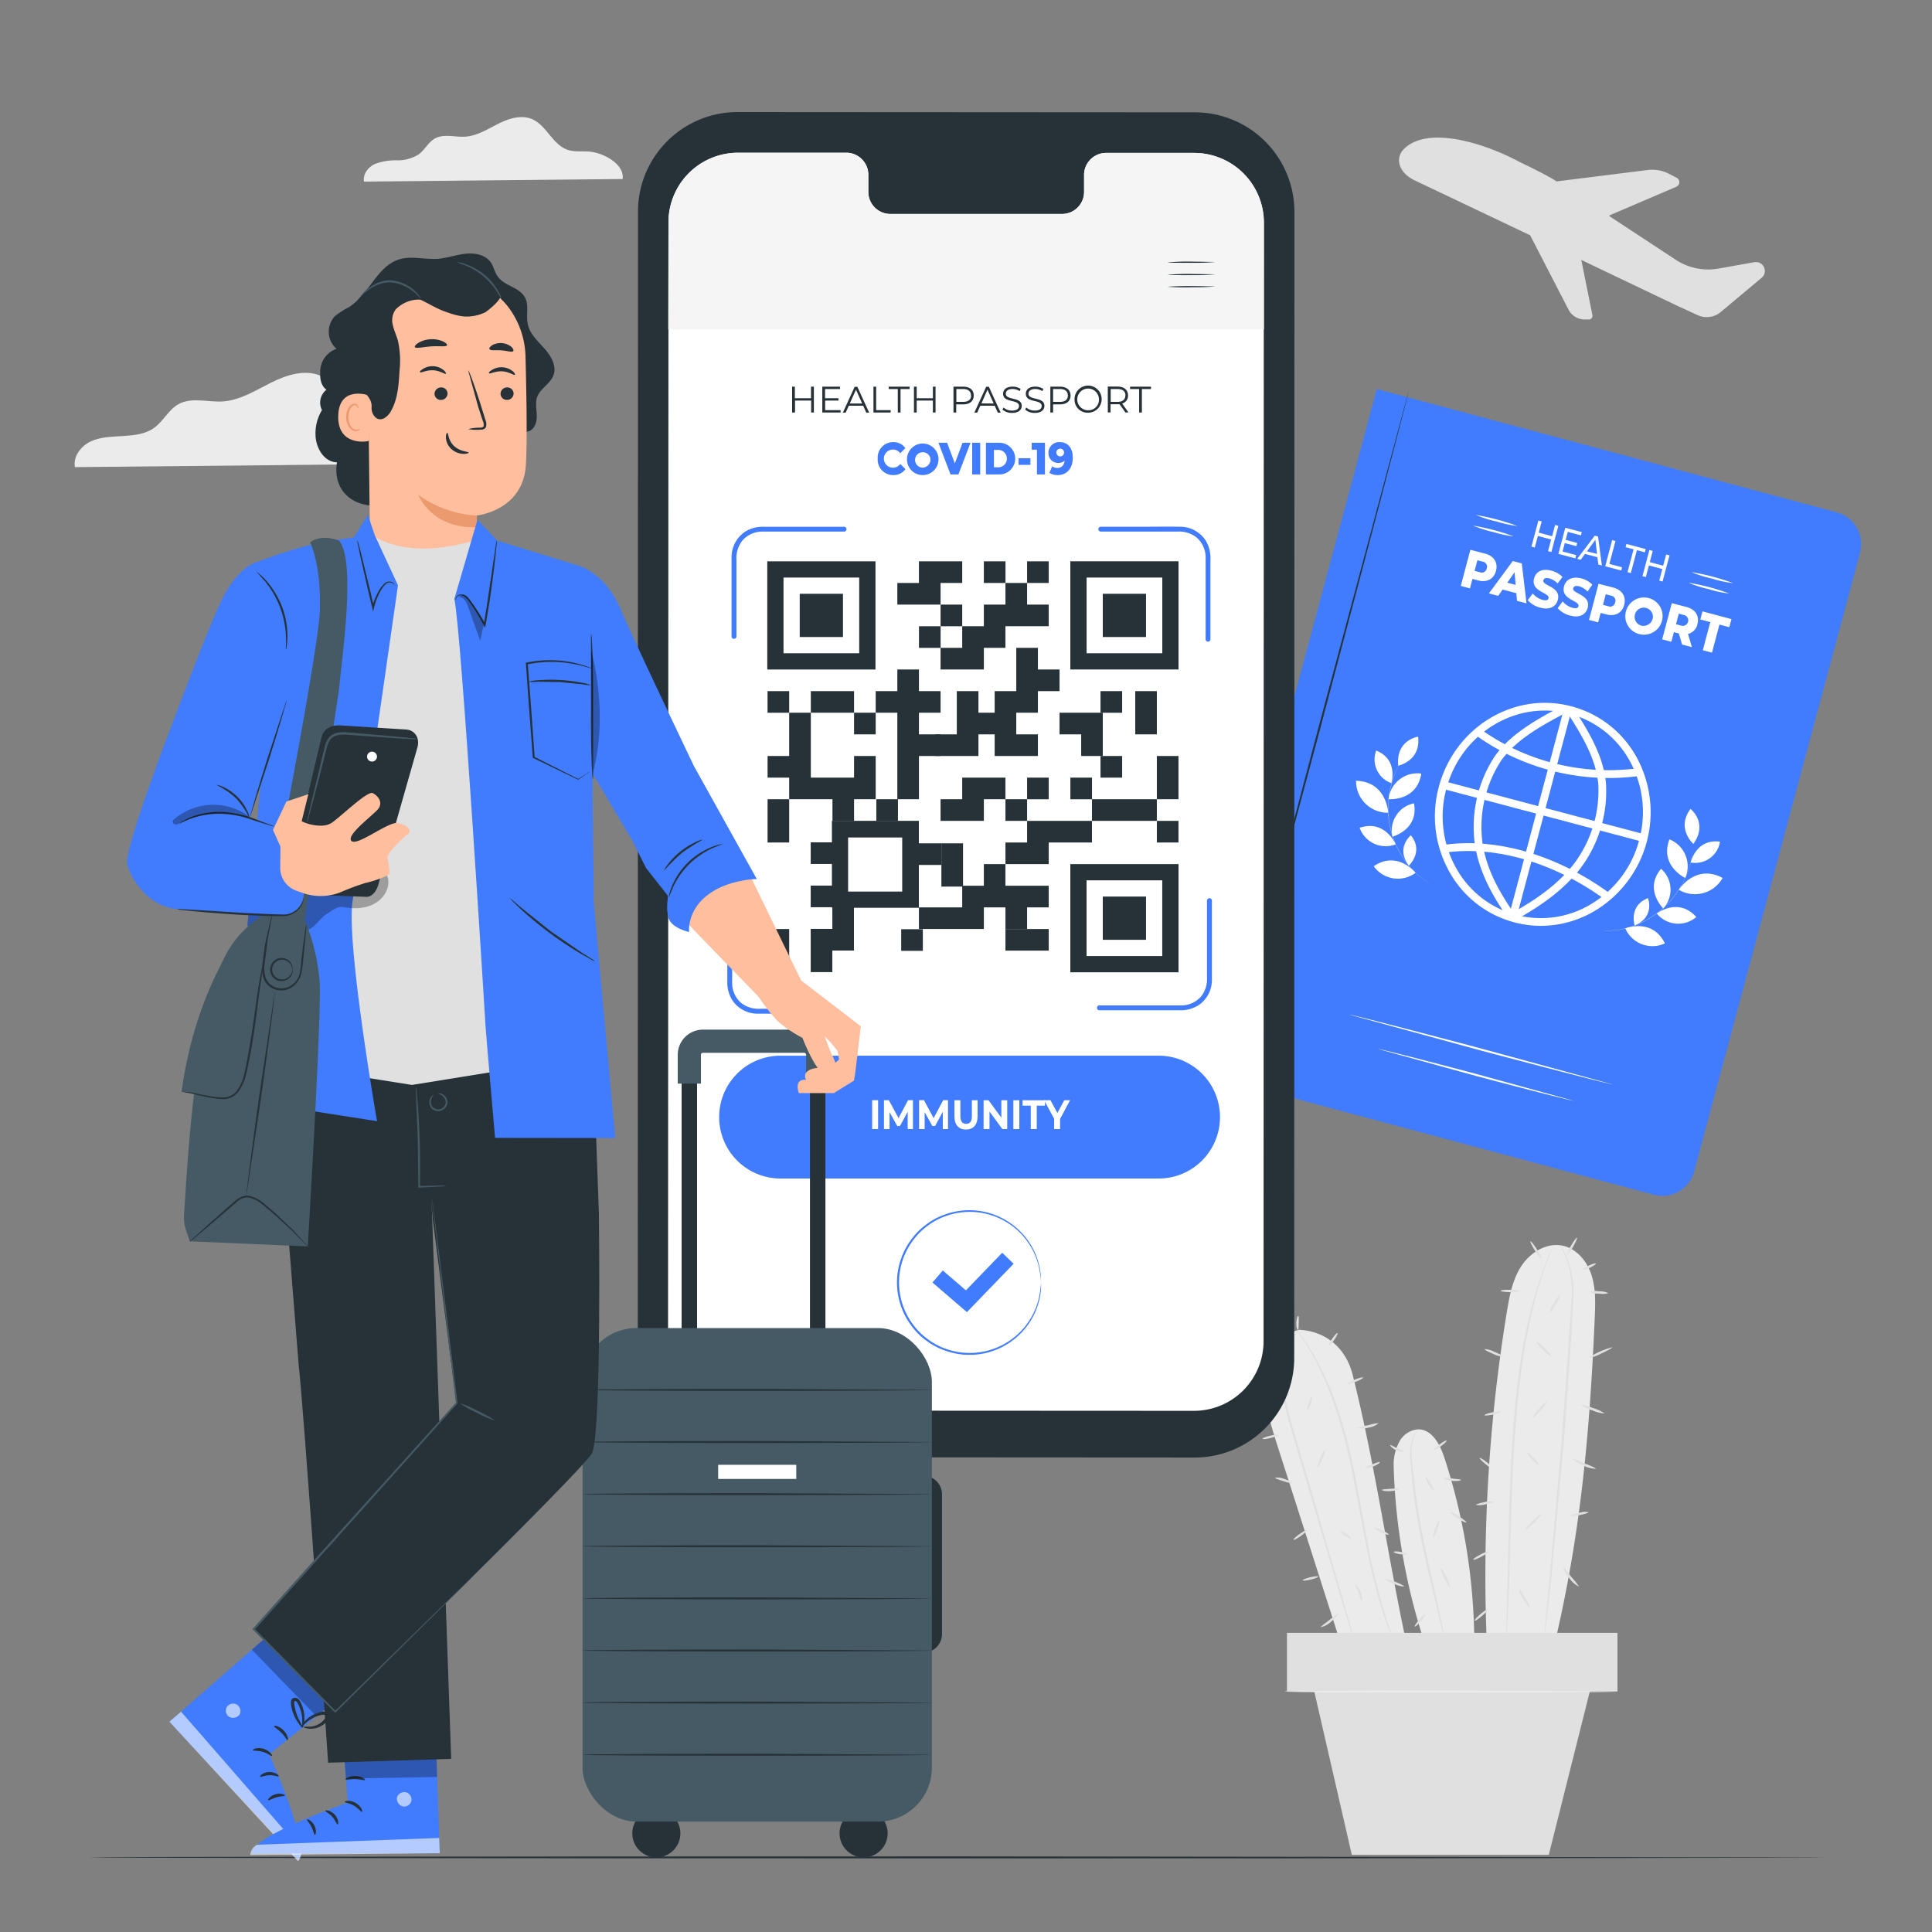 <svg xmlns="http://www.w3.org/2000/svg" viewBox="0 0 500 500" xmlns:v="https://vecta.io/nano"><rect x="0" y="0" width="500" height="500" fill="#808080" stroke="none"/><style><![CDATA[.B{fill:#263238}.C{fill:#fff}.D{fill:#417cfe}.E{fill:#e0e0e0}.F{fill:#455a64}.G{opacity:.3}.H{fill:#ebebeb}.I{fill:#ffbe9d}]]></style><path d="M117.28,119.93c.75-5.44-6.93-9.92-12.7-10.39-2.75-.22-5.61.2-8.22-.71-5.65-2-7.9-9.26-13.41-11.59-4.12-1.73-8.87-.19-12.86,1.82s-8,4.54-12.41,4.83c-3.88.25-8.1-1.19-11.49.71-2.53,1.41-3.86,4.32-6.19,6.05s-5.26,2-8.09,2.19-5.76.18-8.34,1.36-4.71,3.91-4.18,6.69Z" class="H"/><path d="M362.94 39c5.65-6.58 20.33-2.44 30.38 2.94 0 0 6.92 3.27 9.5 5h.08L426.42 44a9.55 9.55 0 0 1 5.56 1l1.93 1a1.29 1.29 0 0 1-.08 2.33l-17.31 7.41v.21l17.09 11.23.26.17a15.29 15.29 0 0 0 10.88 2.16l9.15-1.64a2.53 2.53 0 0 1 1.39.12 2.3 2.3 0 0 1 .61 3.91l-10.6 8.87a5.61 5.61 0 0 1-5.94.79l-5-2.29-25.12-12 2.88 14.31a.93.93 0 0 1-1 1.1h-1.18a4.71 4.71 0 0 1-3.91-2.36L396 60.89l-29.67-14.11C362.38 45 361 41.57 362.94 39z" class="E"/><path d="M161.14,46.33c.52-3.72-4.73-6.78-8.68-7.1-1.88-.15-3.84.14-5.62-.48-3.86-1.35-5.41-6.34-9.17-7.93-2.82-1.19-6.07-.13-8.8,1.25s-5.43,3.1-8.48,3.3c-2.65.17-5.54-.82-7.86.48-1.73,1-2.64,3-4.23,4.14a10.15,10.15,0,0,1-5.53,1.5,15.42,15.42,0,0,0-5.71.93c-1.76.81-3.22,2.67-2.85,4.58Z" class="H"/><path d="M386.4 380.1c-.1.13-1-.39-1.93-1.16s-1.66-1.51-1.56-1.63 1 .39 1.94 1.16 1.66 1.53 1.55 1.63z" class="E"/><path d="M412.73 340.76c.16-3.68.26-7.45-.9-10.94s-3.85-6.7-7.46-7.45c-4.11-.85-8.32 1.75-10.63 5.26s-3.09 7.77-3.77 11.92a421 421 0 0 0-5.16 86.45l16.82 2.36c7.37-30.15 9.75-56.54 11.1-87.6z" class="H"/><path d="M402 322.24a1 1 0 0 1-.08.27l-.28.77-1.12 2.9-.8 2.1-.81 2.55-.94 2.93c-.33 1.03-.57 2.17-.87 3.34a144.44 144.44 0 0 0-3.25 16.65c-.91 6.33-1.51 13.33-2 20.7-.86 14.74-1 28.12-1.38 37.8l-.53 11.46-.21 3.11c0 .32-.05.59-.07.81a1.14 1.14 0 0 1 0 .27.84.84 0 0 1 0-.28v-.81c0-.76.06-1.8.1-3.11l.34-11.46c.27-9.68.34-23.06 1.2-37.83.47-7.37 1.08-14.4 2-20.74a138 138 0 0 1 3.43-16.67l.91-3.34 1-2.92.87-2.54c.26-.78.59-1.46.84-2.09l1.23-2.87.34-.74a.82.82 0 0 1 .08-.26zm1.6.01a12 12 0 0 1 2 3.48 25.92 25.92 0 0 1 1.54 10.89c-.45 9.3-1.28 22.11-2.39 36.25l-3.34 36.19-1.24 10.94-.38 3-.12.77a1 1 0 0 1-.06.26.92.92 0 0 1 0-.27c0-.21 0-.47.06-.78l.27-3 1.05-11 3.16-36.18 2.56-36.22a26.31 26.31 0 0 0-1.33-10.79 24.51 24.51 0 0 0-1.78-3.54zm11.66 43.55a9.14 9.14 0 0 1-3.19-.82 9.27 9.27 0 0 1-3-1.39 9.14 9.14 0 0 1 3.19.82 9.27 9.27 0 0 1 3 1.39zm2.03-17.15c.07.16-1.29.91-3 1.69a10.41 10.41 0 0 1-3.28 1.14 19.94 19.94 0 0 1 6.31-2.83zm-1.05-13.99a5.6 5.6 0 0 1-2.51.13 5.43 5.43 0 0 1-2.47-.48 5.52 5.52 0 0 1 2.51-.12 5.35 5.35 0 0 1 2.47.47zm-17.37-8.97c-.14.09-.87-.83-1.64-2.05s-1.28-2.28-1.14-2.37.88.83 1.65 2.05 1.26 2.28 1.13 2.37zm-5.73 8.46a4.94 4.94 0 0 1-2.39.25c-1.32 0-2.38-.18-2.38-.35s1.07-.28 2.39-.25a5.13 5.13 0 0 1 2.38.35zM389 351.09a6 6 0 0 1-2.52-.69c-1.32-.54-2.35-1.1-2.29-1.25a5.69 5.69 0 0 1 2.52.69c1.34.53 2.37 1.09 2.29 1.25zm-.42 14.24c0 .16-.93.5-2.14.75s-2.23.33-2.27.17.93-.5 2.14-.75 2.23-.34 2.27-.17zm-1.94 23.29c0 .17-1 .48-2.27.71a5 5 0 0 1-2.38.13c0-.17 1-.49 2.27-.72a5 5 0 0 1 2.38-.12zm-1.29 12.86c.08.15-.77.75-1.89 1.34s-2.1 1-2.18.81.77-.74 1.89-1.34 2.1-.96 2.18-.81zm10.5 14.6c-.14.08-.88-.94-1.65-2.28a6.89 6.89 0 0 1-1.13-2.58c.14-.09.88.94 1.65 2.28s1.28 2.5 1.13 2.58zm3.03-24.26c.12.12-.71 1.12-1.84 2.23s-2.14 1.91-2.26 1.79.71-1.11 1.84-2.22 2.14-1.92 2.26-1.8zm-.67-12.72c-.12.11-.89-.52-1.71-1.4s-1.38-1.7-1.26-1.81.88.51 1.7 1.4 1.39 1.71 1.27 1.81zm2.08-16.26c.13.11-.56 1.07-1.53 2.16s-1.86 1.87-2 1.76.56-1.08 1.53-2.16 1.88-1.88 2-1.76zm1.18-11.84c-.12.12-1.08-.63-2.14-1.68s-1.84-2-1.72-2.11 1.07.64 2.14 1.68 1.83 2.03 1.72 2.11zm2.3-15.92a5.94 5.94 0 0 1-1.07 2.39c-.74 1.23-1.45 2.17-1.6 2.08a6 6 0 0 1 1.08-2.39c.73-1.23 1.45-2.16 1.59-2.08zm4.33-14.78c.15.08-.28 1.15-1 2.39s-1.33 2.18-1.48 2.11a5.85 5.85 0 0 1 .95-2.4c.72-1.24 1.43-2.18 1.53-2.1zm4.9 6.7c.07.15-.6.63-1.5 1.06s-1.69.66-1.77.51.61-.62 1.51-1.06 1.76-.65 1.76-.51zm.14 53.1a6.74 6.74 0 0 1-3.29-.79 6.87 6.87 0 0 1-2.86-1.83 16.88 16.88 0 0 1 3.09 1.27 17.21 17.21 0 0 1 3.06 1.35zm-2.01 11.25c0 .16-1 .49-2.26.74s-2.35.32-2.38.15 1-.49 2.26-.74a4.9 4.9 0 0 1 2.38-.15zm-2.47 19.28a6.61 6.61 0 0 1-2.56-2.25 6.54 6.54 0 0 1-1.61-3 20.33 20.33 0 0 1 2.08 2.64 19.85 19.85 0 0 1 2.09 2.61zm-27.05 8.82c-.11-.13.58-.89 1.53-1.71s1.81-1.37 1.92-1.24-.58.89-1.53 1.7-1.81 1.37-1.92 1.25z" class="E"/><path d="M373.84 377.37c-1.1-3.42-3.15-7.41-6.74-7.46a6 6 0 0 0-5.05 3.38 12.51 12.51 0 0 0-1.37 6.19 161.25 161.25 0 0 0 7.72 44.82h13.14a156.2 156.2 0 0 0-7.7-46.93zm-23.76-21.53c-1.84-7.35-7.32-11.31-13.68-11.68-5.81 1-8.06 6.73-8.75 12.59s1.13 11.68 2.92 17.3q8.65 27 17.3 54.09l16.34-1.79c-5.21-24.15-8.14-46.54-14.13-70.51z" class="H"/><g class="E"><path d="M367.1 369.91a12.85 12.85 0 0 0-1.12 1.86 12.23 12.23 0 0 0-.61 5.81l1 8.79c.46 3.29 1 6.92 1.76 10.69 1.48 7.55 3.16 14.32 4.22 19.26l1.2 5.86.27 1.6a2 2 0 0 1 .06.57 2 2 0 0 1-.17-.54l-.39-1.58-1.39-5.81c-1.16-4.91-2.9-11.67-4.39-19.24-.74-3.78-1.32-7.42-1.72-10.74-.21-1.66-.35-3.24-.49-4.72l-.35-4.12a12 12 0 0 1 .83-5.93 5.15 5.15 0 0 1 1.29-1.76zm-30.46-26.22a21.37 21.37 0 0 0-2 2.66 18.69 18.69 0 0 0-2.49 8.55c-.25 3.8.6 8.32 2 13.16l4.66 15.8 8.37 28.76 2.46 8.73.65 2.38a4.32 4.32 0 0 1 .18.85 5.63 5.63 0 0 1-.3-.81l-.75-2.35-2.65-8.68-8.49-28.74-4.62-15.82c-1.4-4.87-2.22-9.46-1.91-13.34a18.34 18.34 0 0 1 2.71-8.65 10.27 10.27 0 0 1 2.18-2.5z"/><path d="M360.65 424.61a5 5 0 0 1-.37-.79l-.93-2.3c-.78-2-1.78-5-2.81-8.68s-2.06-8.18-3.05-13.18l-3.08-16.26c-1.08-5.77-2.4-11.19-3.87-16a89 89 0 0 0-4.76-12.59 66.67 66.67 0 0 0-4.41-7.94c-.56-.92-1.07-1.58-1.38-2.06a4 4 0 0 1-.45-.74 6.52 6.52 0 0 1 .55.67c.34.45.88 1.1 1.48 2a60.78 60.78 0 0 1 4.59 7.89 84.64 84.64 0 0 1 4.91 12.62 159.72 159.72 0 0 1 3.93 16.1l3 16.27c.9 5.01 2 9.38 3 13.11s1.91 6.69 2.62 8.71c.33 1 .64 1.8.82 2.34a4.32 4.32 0 0 1 .21.83zm-29.78-53.26c0 .16-.85.51-2 .79s-2.09.37-2.13.21.85-.52 2-.79 2.09-.37 2.13-.21zm-1.74-11.16a20.15 20.15 0 0 1-5.52.22 9.51 9.51 0 0 1 5.52-.22zM331 350c-.11.12-1-.45-2-1.29s-1.7-1.62-1.59-1.75 1 .45 2 1.29 1.67 1.63 1.59 1.75zm5-9.43c.17 0 .12.84.1 1.8s0 1.75-.2 1.78-.44-.77-.4-1.8.3-1.81.5-1.78zm10.15 4.43c.14.09-.26.9-.89 1.8s-1.25 1.55-1.39 1.45.27-.9.9-1.8 1.23-1.53 1.38-1.45zm6.61 11.5c.07.16-.78.65-1.89 1.1s-2.05.69-2.11.54.78-.65 1.89-1.1 2.05-.69 2.11-.54zm4.01 11.82a4.83 4.83 0 0 1-2.59 1.13 5 5 0 0 1-2.82.1 11 11 0 0 1 2.69-.68 10.79 10.79 0 0 1 2.72-.55zM338.36 365c-.16-.05-.05-.87.25-1.83s.68-1.69.83-1.64.05.86-.25 1.82-.67 1.65-.83 1.65zm2.57 14.8c-.16-.06.18-1.16.74-2.45s1.13-2.29 1.29-2.22a5.77 5.77 0 0 1-.74 2.46c-.56 1.29-1.14 2.28-1.29 2.21zm-6.35 4.06c-.06.16-1.1-.12-2.35-.51s-2.27-.75-2.23-.92a4.44 4.44 0 0 1 2.41.34c1.28.4 2.23.94 2.17 1.09zm3.66 12.14c.1.14-.6.8-1.56 1.49s-1.82 1.13-1.92 1 .61-.8 1.57-1.48 1.81-1.18 1.91-1.01zm2.93 12c0 .16-.82.51-1.93.78s-2 .36-2.08.2.83-.51 1.94-.78 2.03-.34 2.07-.2zm15.93-29.6c.08.14-.66.73-1.74 1.13s-2 .46-2.05.3.82-.47 1.84-.86 1.85-.72 1.95-.57zm2.27 18.76c-.07.15-.95-.11-2-.59s-1.78-1-1.71-1.14.95.11 2 .59 1.78.98 1.71 1.14zm4.02 13.43a6.3 6.3 0 0 1-2.6-.7 6.38 6.38 0 0 1-2.39-1.25 6.08 6.08 0 0 1 2.61.69c1.37.54 2.44 1.1 2.38 1.26zm-21.57 10.52c-.09-.15 1-.87 2.22-1.85s2.2-1.84 2.33-1.73-.66 1.19-1.95 2.2a5.41 5.41 0 0 1-2.6 1.38zm10.61-6.83c-.17 0-.4-.88-.81-1.93s-.83-1.87-.69-2 .82.62 1.25 1.75.41 2.17.25 2.18zm-2.81-16.15c-.1.14-.78-.19-1.53-.73s-1.28-1.08-1.18-1.22.78.2 1.53.73 1.28 1.09 1.18 1.22zm24.75-25.31c.1.14-.57.8-1.49 1.48s-1.75 1.12-1.85 1 .57-.79 1.49-1.47 1.75-1.14 1.85-1.01zM378.1 383c0 .16-1 .38-2.33.24s-2.27-.58-2.22-.73a6.73 6.73 0 0 1 2.29.13c1.23.16 2.24.21 2.26.36zm-16.04 2.31c0 .16-.93.5-2.18.59s-2.26-.13-2.24-.3 1-.22 2.2-.3 2.16-.16 2.22.01zm1.38-9.64c0 .16-1 .18-2.06-.31s-1.69-1.25-1.58-1.36.85.37 1.83.81 1.83.69 1.81.86zM379.47 394c-.09.14-1.09-.33-2.23-1.06s-2-1.42-1.92-1.56 1.09.33 2.24 1.06 2 1.39 1.91 1.56z"/><path d="M333.06 422.58h85.54v15.16h-85.54z"/><path d="M339.44 434.74l10.41 45.3h50.97l11.38-45.3h-72.76z"/></g><path d="M418.55 437.76c0 .17-19.3.3-43.09.3s-43.1-.13-43.1-.3 19.29-.3 43.1-.3l43.09.3z" class="H"/><path d="M371 385.64c-.14.09-.73-.59-1.31-1.52s-.94-1.75-.79-1.84.72.59 1.3 1.52.92 1.75.8 1.84zm0 12.2c-.16-.06 0-1.09.45-2.31s.86-2.16 1-2.11 0 1.09-.44 2.3-.84 2.17-1.01 2.12zm4.18 12.8c-.15.07-.79-.95-1.42-2.28a6.29 6.29 0 0 1-.89-2.55c.15-.07.79.95 1.43 2.29a6.12 6.12 0 0 1 .88 2.54zm-9.03 10.3c-.13-.1.38-.9 1.14-1.77s1.47-1.48 1.59-1.38-.38.91-1.14 1.78-1.47 1.48-1.59 1.37zm-1.9-18.7c0 .16-.85.15-1.84 0s-1.76-.45-1.73-.61.85-.16 1.84 0 1.76.45 1.73.61z" class="E"/><path d="M473.14 480.69c0 .14-100.8.26-225.13.26s-225.15-.12-225.15-.26 100.78-.26 225.15-.26l225.13.26z" class="B"/><path d="M356.304 100.681l119.068 31.915c2.179.584 4.037 2.01 5.165 3.964s1.433 4.276.849 6.455l-42.934 160.176c-.584 2.179-2.01 4.037-3.964 5.165s-4.276 1.433-6.455.849l-119.068-31.915h0l47.338-176.608h0z" class="D"/><g class="C"><path d="M398.81 239.61a26.85 26.85 0 0 1-6.92-.91A27.12 27.12 0 0 1 375 225.45a29.29 29.29 0 0 1-2.63-21.83c4.09-15.42 19.48-24.76 34.3-20.83a27.12 27.12 0 0 1 16.9 13.21 29.75 29.75 0 0 1-10.48 39.51 27.38 27.38 0 0 1-14.28 4.1zm1-55.72c-11.56 0-22.28 8.1-25.5 20.24a27.36 27.36 0 0 0 2.45 20.36 25.06 25.06 0 0 0 35.26 9.34 27.32 27.32 0 0 0 12.21-16.47h0a27.36 27.36 0 0 0-2.41-20.36 25.18 25.18 0 0 0-15.62-12.28 24.85 24.85 0 0 0-6.36-.83z"/><path d="M372.894 204.022l.512-1.933 52.199 13.831-.512 1.933z"/><path d="M390.462 237.271l14.298-53.927 1.933.513-14.298 53.927z"/><path d="M391.86 238.27l-1-1.75c7.46-4.06 12.65-8.12 16.33-12.77a31.56 31.56 0 0 0 6.45-20.75c-.6-6.95-4.62-13.25-8.16-18.81l1.68-1.08c3.67 5.76 7.84 12.28 8.47 19.72A33.16 33.16 0 0 1 408.8 225c-5.07 6.39-12.1 10.64-16.94 13.27z"/><path d="M390.61,238.1c-3.93-5.62-7.74-11.9-8.91-19.59a33.19,33.19,0,0,1,5.06-22.66c4.22-6.13,11.78-10.11,17.85-13.31l.93,1.77c-5.87,3.1-13.19,6.95-17.14,12.68a31.49,31.49,0,0,0-4.72,21.22c1.11,7.29,4.78,13.32,8.57,18.75Z"/><path d="M416.39 201.35A59.3 59.3 0 0 1 381.54 190l1.18-1.61a57.22 57.22 0 0 0 41.56 10.38l.28 2a57.35 57.35 0 0 1-8.17.58zm-.86 31.57c-13.23-9.68-28.43-14.14-41.72-12.25l-.29-2c13.8-2 29.55 2.62 43.2 12.61z"/></g><path d="M318.16 276.25c-.13 0 10.16-39.33 23-87.75l23.49-87.63c.14.04-10.15 39.32-23 87.76l-23.49 87.62z" class="B"/><g class="C"><path d="M417.29 280.63c0 .14-15.3-3.79-34.09-8.77l-33.95-9.27c.05-.14 15.29 3.79 34.09 8.77l33.95 9.27zm-10.11 4.23c0 .14-11.37-2.74-25.31-6.44l-25.18-6.94c.04-.14 11.37 2.74 25.31 6.44l25.18 6.94zm-3.89-148.76l-1.79 6.76-.87-.23.8-3-3.43-.93-.8 3-.87-.23 1.8-6.76.86.23-.77 2.9 3.47.93.77-2.91zm4.63 7.56l-.22.84-4.39-1.16 1.79-6.76 4.27 1.13-.22.84-3.41-.9-.55 2.07 3 .81-.22.82-3-.8-.58 2.18zm5.48.55l-3.21-.86-1.11 1.52-.9-.24 4.54-6 .85.22 1 7.49-.91-.24zm-.09-.86l-.43-3.66-2.18 3zm3.91-3.56l.86.23-1.57 5.92 3.28.87-.22.84-4.14-1.1zm5.55 2.37l-2.07-.55.22-.84 5 1.33-.22.84-2.07-.55-1.57 5.92-.86-.23zm9.3 1.56l-1.8 6.77-.86-.23.8-3-3.47-.92-.8 3-.87-.23 1.79-6.76.87.22-.77 2.91 3.47.92.77-2.9zm-44.91 4.02c-.56 2.13-2.35 3.08-4.63 2.47l-1.46-.39-.65 2.45-2.37-.63 2.48-9.36 3.83 1c2.28.62 3.37 2.32 2.8 4.46zm-2.39-.63a1.33 1.33 0 0 0-1.11-1.77l-1.31-.35-.73 2.75 1.32.34a1.32 1.32 0 0 0 1.83-.97zm7.65 6.4l-3.54-.94-1.14 1.64-2.41-.64 6.18-8.38 2.33.62 1.22 10.34-2.46-.65zm-.17-2.14l-.28-3.28-1.88 2.71zm3.13 3.96l1.29-1.74a5.05 5.05 0 0 0 2.52 1.65c1 .26 1.45.06 1.57-.4.39-1.48-4.66-1.66-3.74-5.14.45-1.67 2-2.71 4.52-2a5.79 5.79 0 0 1 2.82 1.62l-1.25 1.68a4.85 4.85 0 0 0-2.11-1.3c-1-.26-1.45 0-1.58.49-.38 1.43 4.66 1.62 3.74 5.07-.43 1.63-2 2.7-4.51 2a6.27 6.27 0 0 1-3.27-1.93zm7.74 2.06l1.3-1.75a5 5 0 0 0 2.52 1.65c1 .26 1.44.06 1.56-.4.39-1.48-4.65-1.66-3.73-5.14.44-1.67 2-2.71 4.51-2.05a6 6 0 0 1 2.82 1.62l-1.25 1.77a4.79 4.79 0 0 0-2.13-1.34c-1-.26-1.45 0-1.57.49-.38 1.43 4.65 1.62 3.74 5.07-.44 1.63-2 2.7-4.51 2a6.29 6.29 0 0 1-3.26-1.92zm17.22-.85c-.57 2.12-2.35 3.07-4.64 2.46l-1.45-.38-.65 2.45-2.37-.63 2.48-9.37 3.83 1c2.28.62 3.37 2.33 2.8 4.47zm-2.34-.64a1.32 1.32 0 0 0-1.11-1.76l-1.32-.35-.72 2.74 1.31.35a1.33 1.33 0 0 0 1.84-.98zm2.86 2.1a4.82 4.82 0 1 1 3.36 6.1 4.78 4.78 0 0 1-3.36-6.1zm6.91 1.83a2.37 2.37 0 1 0-3 2.08 2.47 2.47 0 0 0 3-2.1zm6.72 4.11l-1.29-.34-.66 2.49-2.37-.63 2.49-9.37 3.82 1c2.29.6 3.37 2.31 2.81 4.45a3.27 3.27 0 0 1-2.43 2.52l1 3.42-2.54-.67zm1.3-4.78l-1.32-.35-.72 2.74 1.31.35a1.42 1.42 0 1 0 .73-2.74zm6.83 1.84l-2.57-.68.55-2.1 7.5 2-.55 2.1-2.56-.68-1.93 7.27-2.37-.63zm-49.89-24.87a30.24 30.24 0 0 1-5.45-1.18 29.78 29.78 0 0 1-5.32-1.68 60.22 60.22 0 0 1 10.77 2.86zm-1 2.68a28.45 28.45 0 0 1-5.32-1.14 29.5 29.5 0 0 1-5.18-1.64 56.94 56.94 0 0 1 10.5 2.78zm56.79 12.1a29.48 29.48 0 0 1-5.45-1.17 30.43 30.43 0 0 1-5.33-1.68 58.91 58.91 0 0 1 10.78 2.85zm-1 2.69a28.28 28.28 0 0 1-5.32-1.14 28.68 28.68 0 0 1-5.19-1.65 56.3 56.3 0 0 1 10.51 2.79zm-1.71 73.61a8.2 8.2 0 0 1-11.34 3.06s4.3-6.83 11.34-3.06zM439 237.32a7.17 7.17 0 0 1-10.23-.9s5.56-4.32 10.23.9zm-8.13 6.83a7.66 7.66 0 0 1-10.25-3.89s6.99-2.81 10.25 3.89zm-.99-19.3a7.17 7.17 0 0 1 .57 10.25s-5.07-4.92-.57-10.25zm-3.39 7.58s1.91 4.81-3.44 7.09c0 0-1.64-5.08 3.44-7.09zm18.65-14.61a6.51 6.51 0 0 1-7.59 5.4s1.32-6.22 7.59-5.4zm-7.64-8.47s4.63 3.55.75 9.06c0 0-4.53-3.99-.75-9.06zm-5.45 7.87a7.52 7.52 0 0 1 4.09 10s-6.71-3.17-4.09-10z"/><path d="M415.29 240.82h.37 1.07a20.44 20.44 0 0 0 3.85-.54 21.65 21.65 0 0 0 5.38-2.11 23.46 23.46 0 0 0 2.86-1.85l.71-.56.35-.28.34-.3.69-.62.66-.67.32-.34.31-.35.61-.7.56-.72.27-.35.25-.37.5-.73.45-.73.22-.37c.08-.12.14-.24.21-.37l.38-.73a23.71 23.71 0 0 0 2-5.42 24.11 24.11 0 0 0 .57-3.85v-1.06-.28a.62.62 0 0 0 0-.09v.37 1.06a25 25 0 0 1-.55 3.87 24.1 24.1 0 0 1-2 5.44l-.39.73-.2.37-.22.37-.45.74-.5.73-.25.36c-.09.13-.19.24-.28.36l-.56.73-.61.7-.31.35-.33.34-.66.66-.68.63-.35.3-.35.28-.71.56a23.76 23.76 0 0 1-2.88 1.86 21.73 21.73 0 0 1-5.39 2.09 19.59 19.59 0 0 1-3.87.52h-1.07-.37zm-64.35-38.76a8.2 8.2 0 0 0 8.33 8.28s-.36-8.07-8.33-8.28zm.93 12.17a7.17 7.17 0 0 0 9.33 4.29s-2.72-6.52-9.33-4.29zm3.65 9.95a7.66 7.66 0 0 0 10.83 1.7s-4.68-5.88-10.83-1.7zm10.42-16.28a7.18 7.18 0 0 0-5.58 8.63s6.84-1.77 5.58-8.63zm-.81 8.27s-4 3.23-.52 7.86c0-.03 3.94-3.6.52-7.86zm-8.97-21.93a6.5 6.5 0 0 0 3.93 8.44s1.91-6.09-3.93-8.44zm10.84-3.58s-5.79.79-5.14 7.5c0 0 5.91-1.22 5.14-7.5zm.83 9.54a7.52 7.52 0 0 0-8.48 6.63s7.37.6 8.48-6.63z"/><path d="M370.7 229l-.08-.05-.24-.14-.91-.54a19.27 19.27 0 0 1-3.09-2.38 21.68 21.68 0 0 1-3.62-4.49 25.33 25.33 0 0 1-1.58-3l-.33-.83-.17-.42-.14-.43-.29-.88-.24-.91-.12-.45-.09-.46-.19-.91-.12-.9c0-.15-.05-.3-.07-.44v-.45c0-.29-.05-.59-.08-.88s0-.57 0-.86v-.42-.43-.82a23.92 23.92 0 0 1 1-5.7 23.44 23.44 0 0 1 1.41-3.63l.49-.94.13-.25v-.08.08l-.13.24-.51.94a24.24 24.24 0 0 0-1.44 3.63 23.89 23.89 0 0 0-1 5.7v.83a3.05 3.05 0 0 0 0 .43v.42.87c0 .29 0 .58.08.88v.45c0 .14.05.29.07.44l.12.91.19.91.09.46.12.45.24.91.29.88.15.44.17.42.33.83a24.12 24.12 0 0 0 1.59 3 21.4 21.4 0 0 0 3.64 4.49 19.09 19.09 0 0 0 3.11 2.37l.92.53.25.13z"/></g><path d="M309.11 377.21l-118.3-.07a25.76 25.76 0 0 1-25.76-25.77l.06-296.58A25.77 25.77 0 0 1 190.89 29l118.31.07a25.78 25.78 0 0 1 25.8 25.8l-.06 296.58a25.76 25.76 0 0 1-25.83 25.76z" class="B"/><path d="M309.07 39.58h-22.94a5.7 5.7 0 0 0-5.57 5.82v4.16a5.7 5.7 0 0 1-5.56 5.81h-44.71a5.71 5.71 0 0 1-5.57-5.83v-4.19a5.71 5.71 0 0 0-5.57-5.82H191a18 18 0 0 0-18 18.03L172.89 347a18.05 18.05 0 0 0 18 18.06l118.06.06a18 18 0 0 0 18.06-18l.06-289.49a18.06 18.06 0 0 0-18-18.05z" class="C"/><path d="M327.11 57.63a18.06 18.06 0 0 0-18-18.05h-22.98a5.7 5.7 0 0 0-5.57 5.82v4.16a5.7 5.7 0 0 1-5.56 5.81h-44.71a5.71 5.71 0 0 1-5.57-5.83v-4.19a5.71 5.71 0 0 0-5.57-5.82H191a18 18 0 0 0-18 18.03l-.06 27.68H327.1z" fill="#f5f5f5"/><path d="M314.56 67.8a59.89 59.89 0 0 1-6.17.21c-3.41 0-6.18 0-6.18-.1a59.89 59.89 0 0 1 6.17-.21l6.18.1zm.02 3.2a59.7 59.7 0 0 1-6.17.21c-3.41 0-6.17 0-6.17-.1a59.89 59.89 0 0 1 6.17-.21l6.17.1zm.03 3.12a59.89 59.89 0 0 1-6.17.21 58.61 58.61 0 0 1-6.18-.11c0-.08 2.77-.18 6.18-.2l6.17.1z" class="B"/><path d="M269.43 331.89a30 30 0 0 0-.68-4.49 17.84 17.84 0 0 0-2.06-4.88 18.31 18.31 0 0 0-22-7.77 17 17 0 0 0-4.62 2.49A20.08 20.08 0 0 0 238 319a21.34 21.34 0 0 0-1.78 2.11 18.16 18.16 0 0 0 0 21.57 21.34 21.34 0 0 0 1.78 2.11 20.08 20.08 0 0 0 2.07 1.76 17 17 0 0 0 4.62 2.49 18.37 18.37 0 0 0 22-7.77 17.84 17.84 0 0 0 2.06-4.88 30 30 0 0 0 .68-4.5 1.43 1.43 0 0 1 0 .3v.89a9 9 0 0 1-.12 1.43 14.28 14.28 0 0 1-.35 1.93 17.59 17.59 0 0 1-2 5 18.71 18.71 0 0 1-12.56 8.87 18.68 18.68 0 0 1-9.83-.79 17.32 17.32 0 0 1-4.77-2.52 17 17 0 0 1-4-4 18.62 18.62 0 0 1 0-22.17 21.29 21.29 0 0 1 1.84-2.17 20.09 20.09 0 0 1 2.13-1.8 17.32 17.32 0 0 1 4.75-2.54 18.68 18.68 0 0 1 9.83-.79 18.74 18.74 0 0 1 12.56 8.86 17.64 17.64 0 0 1 2 5 14.28 14.28 0 0 1 .35 1.93 9 9 0 0 1 .12 1.43v.88a1.36 1.36 0 0 1 .05.26zm-19.19 7.69l-8.92-7.67 2.68-3.11 5.98 5.14 9.4-9.73 2.95 2.85-12.09 12.52zM299.86 305H202a15.88 15.88 0 0 1-15.88-15.87h0A15.88 15.88 0 0 1 202 273.21h97.86a15.87 15.87 0 0 1 15.87 15.88h0A15.87 15.87 0 0 1 299.86 305z" class="D"/><g class="C"><path d="M225.71 284.74h1.54v7.46h-1.54zm9.2 7.46v-4.48l-2 3.69h-.7l-2-3.59v4.38h-1.44v-7.46h1.27l2.5 4.63 2.46-4.63h1.27v7.46zm9.09 0v-4.48l-2 3.69h-.7l-2-3.59v4.38h-1.45v-7.46h1.28l2.49 4.63 2.47-4.63h1.26v7.46zm3-3.28v-4.18h1.55v4.11c0 1.42.55 2 1.49 2s1.48-.58 1.48-2v-4.11H253v4.18c0 2.19-1.13 3.4-3 3.4s-3-1.21-3-3.4zm13.67-4.18v7.46h-1.26l-3.33-4.53v4.53h-1.53v-7.46h1.28l3.32 4.53v-4.53zm1.58 0h1.55v7.46h-1.55zm4.51 1.41h-2.13v-1.41h5.81v1.41h-2.13v6.05h-1.55z"/><path d="M274.35,289.56v2.64h-1.54v-2.67l-2.59-4.79h1.64l1.79,3.31,1.78-3.31h1.51Z"/></g><g class="B"><path d="M198.65 212.44v5.6h5.59v-5.6-5.6h-5.59v5.6z"/><use href="#B"/><use href="#B" x="34.59" y="61.62"/><path d="M204.24 190.05v5.6h-5.59v5.6h5.59v5.59h5.6 5.6v5.6h5.59v-5.6h5.6v-5.59-5.6h-5.6v5.6h-5.59-5.6v-5.6-5.6-5.6h-5.6v5.6z"/><path d="M215.44 178.86h-5.6v5.59h5.6 5.59v-5.59h-5.59zm25.18 44.99h3.01v-5.6h-3.01-3v5.6h3z"/><use href="#B" x="22.39" y="5.59"/><use href="#B" x="61.57" y="27.98"/><use href="#B" x="67.17" y="-33.59"/><path d="M237.82 190.05v-5.6h5.6v-5.59h-5.6v-5.6h-5.59v5.6h-5.6v5.59h5.6v5.6 5.6 5.6 5.59h5.59v-5.59-5.6h5.6v-5.6h-5.6zm27.99 55.97h5.6v-5.59h-5.6-5.6v5.59h5.6z"/><use href="#B" x="55.98" y="-33.59"/><path d="M258.81 190.05v-5.6h-5.59v-5.59h-5.6v5.59 5.6h-5.6v5.6h5.6 5.6v-5.6h5.59z"/><use href="#B" x="86.17"/><use href="#B" x="28.15" y="27.98"/><path d="M254.62 173.26v-5.6h5.59v-5.6h5.6 5.6v-5.59h-5.6v-5.6h-5.6v5.6h-5.59v5.59h-5.6v5.6h-5.6v5.6h5.6 5.6zm0 39.18v-5.6h5.59v-5.59h-5.59-5.6v5.59h-5.6v5.6h5.6 5.6zm16.79 22.39v-5.6h-5.6-5.6v-5.6h-5.59v5.6h-5.6v5.6h-5.6-5.6v5.59h5.6 5.6 5.6v-5.59h5.59v5.59h5.6v-5.59h5.6zm-22.39-83.96v-5.6h-5.6-5.6v5.6h-5.59v5.6h5.59 5.6v-5.6h5.6z"/><use href="#B" x="44.78" y="-22.39"/><path d="M263.01 178.86h-5.59v5.59 5.6 5.6h5.59 5.6v-5.6h-5.6v-5.6h5.6v-5.59h5.6v-5.6h-5.6v-5.6h-5.6v5.6 5.6z"/><use href="#B" x="39.19" y="-16.79"/><path d="M260.21 218.04v5.59h5.6 5.6v-5.59h5.6 5.59v-5.6h-5.59-5.6-5.6v5.6h-5.6z"/><use href="#B" x="86.17" y="16.79"/><use href="#B" x="67.17" y="22.39"/><path d="M285.4 184.45h-5.59-5.6v5.6h5.6v5.6h5.59v-5.6-5.6z"/><use href="#B" x="78.37" y="22.39"/><path d="M221 234.93h16.8v-22.5h-22.5V218h-5.49v5.59h5.49v5.6h-5.49v5.6h5.49v.1h.11v5.5h-5.6v11.19h5.6V246H221v-11.07zm12.49-18.19v14h-14v-14zm60.31-4.3h5.59v-5.6h-5.59-5.6-5.6v5.6h5.6 5.6zm0-22.39h5.59v-5.6-5.59h-5.59v5.59 5.6zm-44.57 28.2h-5.6v5.6 5.6h5.6v-5.6-5.6z"/><use href="#B" x="100.75" y="33.58"/><path d="M304.99 201.25v-5.6h-5.6v5.6 5.59h5.6v-5.59zm-100.75 39.18h-5.59v5.59 5.6h5.59v-5.6-5.59zM305 173.26v-28h-28v28zm-23.79-4.2v-19.59h19.59v19.59zm4.19-15.39h11.19v11.19H285.4zm19.6 69.96h-28v28h28zm-23.8 23.79v-19.59h19.59v19.59zm4.2-15.39h11.19v11.19H285.4zm-86.83-86.76v28h28v-28zm23.79 4.2v19.59h-19.59v-19.59zm-15.39 4.2h11.19v11.19h-11.19z"/></g><path d="M190.59 164.78v-19.87a7.31 7.31 0 0 1 1.58-5.07 6.89 6.89 0 0 1 5.45-2.26h20.9a.63.63 0 0 0 0-1.25h-20.67a8.74 8.74 0 0 0-5 1.26 7.93 7.93 0 0 0-3.52 6.53v9.82 10.84a.63.63 0 0 0 1.25 0zm26.1 96.29h-19.88a7.37 7.37 0 0 1-5.07-1.57 6.9 6.9 0 0 1-2.26-5.45v-20.9a.63.63 0 0 0-1.25 0v20.67a8.81 8.81 0 0 0 1.26 5 7.88 7.88 0 0 0 6.53 3.52h9.82 10.85a.63.63 0 0 0 0-1.25zM312.37 233v19.88a7.34 7.34 0 0 1-1.57 5.06 6.9 6.9 0 0 1-5.45 2.26h-20.9a.63.63 0 0 0 0 1.25h20.67a8.71 8.71 0 0 0 5-1.26 7.85 7.85 0 0 0 3.52-6.52v-9.82V233a.63.63 0 0 0-1.25 0zm-27.56-95.42h19.88a7.3 7.3 0 0 1 5.06 1.58 6.89 6.89 0 0 1 2.26 5.45v20.9a.63.63 0 0 0 1.25 0v-20.67a8.74 8.74 0 0 0-1.26-5 7.89 7.89 0 0 0-6.53-3.52c-3.27-.06-6.54 0-9.81 0h-10.85a.63.63 0 0 0 0 1.25z" class="D"/><path d="M210.63 100.07v6.69h-.7v-3.09h-4.18v3.09H205v-6.69h.71v3h4.18v-3zm6.91 6.08v.61h-4.73v-6.69h4.58v.61h-3.87v2.38H217v.6h-3.45v2.49zm5.85-1.15h-3.72l-.81 1.79h-.73l3.06-6.69h.69l3.06 6.69h-.75zm-.26-.57l-1.6-3.59-1.61 3.59zm2.92-4.36h.7v6.08h3.75v.61h-4.45zm6.3.61H230v-.61h5.41v.61h-2.35v6.08h-.71zm9.77-.61v6.69h-.69v-3.09h-4.19v3.09h-.71v-6.69h.71v3h4.19v-3zm9.88 2.29c0 1.43-1 2.29-2.73 2.29h-1.8v2.11h-.71v-6.69h2.51c1.73 0 2.73.86 2.73 2.29zm-.71 0c0-1.07-.71-1.68-2-1.68h-1.78V104h1.78c1.33 0 2.04-.59 2.04-1.64zm6.14 2.64h-3.73l-.8 1.79h-.74l3.06-6.69h.7l3.05 6.69h-.74zm-.26-.57l-1.61-3.59-1.56 3.56zm2.27 1.57l.28-.55a3.24 3.24 0 0 0 2.2.81c1.25 0 1.8-.52 1.8-1.18 0-1.84-4.12-.71-4.12-3.18 0-1 .77-1.84 2.47-1.84a3.73 3.73 0 0 1 2.07.6l-.24.56a3.44 3.44 0 0 0-1.83-.55c-1.23 0-1.77.54-1.77 1.21 0 1.83 4.12.72 4.12 3.16 0 1-.79 1.82-2.5 1.82a3.65 3.65 0 0 1-2.48-.86zm5.87 0l.28-.55a3.28 3.28 0 0 0 2.21.81c1.25 0 1.79-.52 1.79-1.18 0-1.84-4.11-.71-4.11-3.18 0-1 .76-1.84 2.46-1.84a3.71 3.71 0 0 1 2.07.6l-.23.56a3.5 3.5 0 0 0-1.84-.55c-1.22 0-1.77.54-1.77 1.21 0 1.83 4.12.72 4.12 3.16 0 1-.78 1.82-2.49 1.82a3.66 3.66 0 0 1-2.49-.86zm11.75-3.64c0 1.43-1 2.29-2.73 2.29h-1.79v2.11h-.71v-6.69h2.5c1.67 0 2.73.86 2.73 2.29zm-.7 0c0-1.07-.71-1.68-2.05-1.68h-1.77V104h1.77c1.34 0 2.05-.59 2.05-1.64zm1.73 1.05a3.51 3.51 0 1 1 3.52 3.4 3.37 3.37 0 0 1-3.52-3.4zm6.32 0a2.81 2.81 0 1 0-2.8 2.77 2.72 2.72 0 0 0 2.8-2.77zm6.86 3.35l-1.53-2.15a4.75 4.75 0 0 1-.54 0h-1.79v2.12h-.71v-6.69h2.5c1.7 0 2.73.86 2.73 2.29a2.07 2.07 0 0 1-1.52 2.1l1.63 2.3zm0-4.4c0-1.07-.71-1.68-2.05-1.68h-1.77V104h1.77c1.3 0 2.01-.59 2.01-1.64zm3.54-1.68h-2.35v-.61h5.41v.61h-2.35v6.08h-.71z" class="B"/><path d="M227.15 118.69a4 4 0 0 1 4-4.27 3.7 3.7 0 0 1 3.15 1.55l-1.3 1.34a2.35 2.35 0 1 0 0 2.76l1.32 1.34a3.72 3.72 0 0 1-3.15 1.54 4 4 0 0 1-4.02-4.26zm7.58 0a4.08 4.08 0 1 1 4.08 4.26 4.06 4.06 0 0 1-4.08-4.26zm6.06 0a2 2 0 1 0-2 2.34 2.11 2.11 0 0 0 2-2.34zm10.38-4.1l-3.14 8.2H246l-3.13-8.2h2.24l2 5.34 2-5.34zm.43 0h2.08v8.2h-2.08zm3.56 0h3.47a4.1 4.1 0 1 1 0 8.2h-3.47zm3.38 6.35a2.26 2.26 0 0 0 0-4.5h-1.31v4.5zm5.07-2.35h3.06v1.72h-3.06zm6.82-4v8.2h-2.07v-6.41H267v-1.79zm7.2 3.88c0 2.85-1.59 4.48-3.91 4.48a3.81 3.81 0 0 1-2.15-.59l.75-1.67a2.09 2.09 0 0 0 1.36.42c1 0 1.72-.65 1.84-1.89a2.32 2.32 0 0 1-1.65.59 2.48 2.48 0 0 1-2.52-2.59 2.73 2.73 0 0 1 2.87-2.8c2.07 0 3.41 1.39 3.41 4.05zm-2.25-1.36a1 1 0 1 0-1 1 1 1 0 0 0 1-1z" class="D"/><path d="M209.62 273.65h4v92.37h-4zm-33.22 3.34h4v92.37h-4z" class="B"/><path d="M214.62,281.92h-6V273a.51.51,0,0,0-.48-.53H181.89a.51.51,0,0,0-.49.53v7.44h-6V273a6.52,6.52,0,0,1,6.49-6.53h26.25a6.51,6.51,0,0,1,6.48,6.53Z" class="F"/><path d="M176.08 474.47a6.22 6.22 0 1 1-6.22-6.22 6.23 6.23 0 0 1 6.22 6.22zm53.64 0a6.22 6.22 0 1 1-6.21-6.22 6.22 6.22 0 0 1 6.21 6.22zm9.28-46.78h0v-45.75h0a4.79 4.79 0 0 1 4.79 4.79v36.17a4.8 4.8 0 0 1-4.79 4.79z" class="B"/><rect x="150.76" y="343.7" width="90.41" height="127.73" rx="13.97" class="F"/><g class="B"><use href="#C"/><use href="#C" y="13.49"/><use href="#C" y="26.98"/><use href="#C" y="40.47"/><use href="#C" y="53.96"/><path d="M241.09 427.15c0 .14-20.24.26-45.21.26s-45.23-.12-45.23-.26 20.25-.27 45.23-.27l45.21.27z"/><use href="#D"/><use href="#D" y="13.49"/></g><path d="M185.86 379.09h20.21v3.66h-20.21z" class="C"/><g class="B"><path d="M83.33 106.13a11.53 11.53 0 0 0-1.67 6.53c0 2.25 1.55 6.82 5.55 7-1.06 6.44 3.06 11.2 9.92 11.21s14.72-11.76 21.08-14.35l18.45-4.87c1.63-.38 2.29-2.35 2.26-4s-.46-3.39.13-5c.81-2.13 3.28-3.27 4.13-5.4 1-2.41-.53-5.08-2.24-7s-3.81-3.8-4.35-6.34c-.5-2.33.39-5-.77-7-1.43-2.56-5.19-2.89-6.93-5.25-.89-1.14-1.11-2.66-1.89-3.78-1.43-2-4.16-2.47-6.57-2.21s-4.73 1.13-7.14 1.31c-3.32.24-6.74-.83-9.92.13-3.51 1.06-5.65 4.17-7.93 7.19l-3 3.49a13.87 13.87 0 0 1-2 1.62 23.16 23.16 0 0 0-3.76 2.41 5.87 5.87 0 0 0 .41 8.45 6.28 6.28 0 0 0-4.21 6.17s-.33 3.06 1.61 4.42a4.22 4.22 0 0 0-1.16 5.27z"/><path d="M95.7,112.37A85.08,85.08,0,0,1,92,98.1a29.86,29.86,0,0,1,1.17-14.57c.26-.7,2.48-5.39,3.22-5.32.53.05-.84,4.43-.57,4.89,2.56,4.4,3.26,9.69,2.85,14.77a66.54,66.54,0,0,1-3,14.5"/></g><path d="M107.86,155.32C97,154,95.71,136.45,95.71,136.45l-.5-42.86c-.4-12.34,6.45-22.86,18.8-22.92l1.14.06A22.09,22.09,0,0,1,136,92.18c.28,10.7.46,22.52.09,28.23-.78,11.82-12.71,13-12.71,13a39.32,39.32,0,0,0-.11,6.22c.68,12.57-12.4,15.93-15.45,15.66Z" class="I"/><path d="M123.42,133.44a28.57,28.57,0,0,1-15.16-5.38s3.29,8.8,15.15,8.37Z" fill="#eb996e"/><g class="B"><use href="#E"/><path d="M133.24 97c-.22.21-1.45-.8-3.27-.9s-3.19.75-3.38.51.14-.49.75-.88a4.64 4.64 0 0 1 5.31.31c.53.41.7.82.59.96z"/><use href="#E" x="-17.09"/><path d="M115.4 96.73c-.23.21-1.46-.8-3.27-.9s-3.2.75-3.39.52.14-.49.75-.89a4.67 4.67 0 0 1 2.72-.68 4.49 4.49 0 0 1 2.59 1c.53.45.7.86.6.95zm5.77 14.32a12.13 12.13 0 0 1 3-.37c.47 0 .91-.09 1-.41a2.39 2.39 0 0 0-.24-1.39l-1.18-3.61-2.59-9.41c.21-.06 1.7 4 3.34 9.18l1.12 3.63a2.69 2.69 0 0 1 .15 1.83 1.18 1.18 0 0 1-.8.64 3 3 0 0 1-.8.07 11.33 11.33 0 0 1-3-.16zm-5.42.95c.3 0 .2 2 1.81 3.47s3.73 1.38 3.73 1.66c0 .12-.49.36-1.38.33a4.9 4.9 0 0 1-3.12-1.27 4.31 4.31 0 0 1-1.39-2.9c-.03-.81.22-1.29.35-1.29zm-.06-22.65c-.2.48-2 .15-4.15.3s-3.91.63-4.17.17c-.11-.22.21-.67.94-1.11a6.83 6.83 0 0 1 3.12-.91 6.91 6.91 0 0 1 3.21.55c.77.36 1.14.77 1.05 1zm17.13 1.52c-.35.39-1.58-.1-3.08-.2s-2.8.13-3.07-.32c-.11-.22.11-.62.69-1a4.47 4.47 0 0 1 5 .42c.46.47.64.9.46 1.1z"/></g><path d="M95.71 102.4c-.2-.09-8-2.84-8.18 5.26s8 6.61 8 6.38.18-11.64.18-11.64z" class="I"/><path d="M93.14 110.92s-.14.09-.38.2a1.47 1.47 0 0 1-1.06 0c-.85-.34-1.54-1.71-1.55-3.17a4.75 4.75 0 0 1 .44-2 1.64 1.64 0 0 1 1.09-1.07.71.71 0 0 1 .82.41c.1.23 0 .39.09.4s.18-.13.12-.46a.88.88 0 0 0-.31-.52 1 1 0 0 0-.77-.22 2 2 0 0 0-1.5 1.22 4.71 4.71 0 0 0-.54 2.25c0 1.63.82 3.18 2 3.54a1.55 1.55 0 0 0 1.3-.18c.23-.21.28-.39.25-.4z" fill="#eb996e"/><g class="B"><path d="M131,78.69c1.33-.71-2.56-5-5.76-6.51-4.84-2.27-12.26-3.73-16.77-2.51-5.43,1.46-10,4.09-12.73,9a31.93,31.93,0,0,0-3.79,16.23,9.68,9.68,0,0,0,1.08,5c1.11,1.81,3.27,3,3.14,5.43a3.39,3.39,0,0,0,.81,2.49c1.46,1.59,3.3.14,4.15-1.34,1.82-3.15,2.07-6.94,2.27-10.57a23.71,23.71,0,0,0-.41-7.71c-.38-1.36-1-2.64-1.31-4a4.88,4.88,0,0,1,.63-4,4.68,4.68,0,0,1,.67-.65,8.41,8.41,0,0,1,8.4-1.49c4.54,1.67,12.3,4.18,14.36,2.66,3-2.19,3.68-3.63,3.68-3.63Z"/><path d="M108.87 68.57a17.79 17.79 0 0 1 13.68.93 9.24 9.24 0 0 1 4.81 5.44c.65 2.41-.41 5.35-2.73 6.26l-.16.1c-3.48 1.12-5.72.62-9.15-.61-2.89-1-5.44-2.87-8.34-3.89a16.39 16.39 0 0 0-9.63-.41 26.91 26.91 0 0 1 11.52-7.82z"/></g><path d="M93.46 76.58c.07.07.72-.71 2-1.62A11.71 11.71 0 0 1 98 73.64a7.53 7.53 0 0 1 3.29-.55 11 11 0 0 1 5.65 2.33c1.25 1 1.83 1.83 1.91 1.77s-.09-.25-.35-.62a8.6 8.6 0 0 0-1.31-1.44 10.48 10.48 0 0 0-5.86-2.58 7.69 7.69 0 0 0-3.52.63 10.57 10.57 0 0 0-2.5 1.47 6 6 0 0 0-1.85 1.93zm24.69-8.75a21.28 21.28 0 0 0 2.14.81 17.68 17.68 0 0 1 8.32 6.85l1.2 2a6.27 6.27 0 0 0-.87-2.15 15.44 15.44 0 0 0-8.52-7 6.55 6.55 0 0 0-2.27-.51z" class="F"/><path d="M89.28,438.23,69.68,454s10.81,24,7.47,27.27l-33.3-35.69,29.53-25.82Z" class="D"/><g opacity=".6" class="C"><path d="M61.41,441.2a2,2,0,0,0-2.63.45,1.91,1.91,0,0,0,.42,2.6,2.11,2.11,0,0,0,2.78-.48,2,2,0,0,0-.74-2.66"/></g><g opacity=".6" class="C"><path d="M43.85,445.58l3-2.61,31,35.59a3.38,3.38,0,0,1-.72,3.13Z"/></g><path d="M70.39 454.44c-.19.15-1-.68-2.4-1.07s-2.51-.2-2.58-.43 1.2-.86 2.82-.36 2.36 1.75 2.16 1.86zm1.75 5.25c-.14.19-1.13-.32-2.42-.27s-2.25.57-2.4.38.78-1.18 2.38-1.21 2.6.95 2.44 1.1zm-2.74 6.21c-.18-.13.51-1.16 1.9-1.55s2.5.11 2.42.32-1.06.14-2.2.48-1.94.91-2.12.75zm5.05-15.55c-.22.06-.69-1-1.64-1.94s-2-1.47-1.89-1.7 1.38 0 2.48 1.12 1.27 2.48 1.05 2.52z" class="B"/><g class="G"><path d="M85.4 441.35l-3.49 2.82-16.74-17.22 4.24-3.73 15.99 18.13z"/></g><g class="B"><path d="M78.35 447.09c-.07.07-.8-.55-1.59-1.85a11.51 11.51 0 0 1-1.08-2.45 10.63 10.63 0 0 1-.35-1.55 2.75 2.75 0 0 1 0-.93 1 1 0 0 1 .89-.92 1.31 1.31 0 0 1 1.09.44 2.87 2.87 0 0 1 .5.77 8 8 0 0 1 .6 1.49 8.75 8.75 0 0 1 .36 2.67 4 4 0 0 1-.56 2.39c-.13 0 .07-.93 0-2.37a9.27 9.27 0 0 0-1.08-3.8c-.24-.48-.52-.81-.79-.76-.09 0-.12 0-.17.22a2.38 2.38 0 0 0 0 .68 12.57 12.57 0 0 0 .29 1.46 12.76 12.76 0 0 0 .86 2.38 16.62 16.62 0 0 1 1.03 2.13z"/><path d="M77.89 447.08c-.08 0 .25-.95 1.36-2a8.17 8.17 0 0 1 2.24-1.5 8.07 8.07 0 0 1 1.53-.5 2 2 0 0 1 2 .37 1.13 1.13 0 0 1 .15 1.22 3.4 3.4 0 0 1-.51.78 5.65 5.65 0 0 1-1.25 1.07 5.57 5.57 0 0 1-2.59.87c-1.58.1-2.45-.46-2.4-.53a20.68 20.68 0 0 0 2.33-.05 5.67 5.67 0 0 0 2.24-.92 5.2 5.2 0 0 0 1-1c.34-.4.53-.82.36-.93a1.37 1.37 0 0 0-1.16-.12 7.58 7.58 0 0 0-1.4.4 8.82 8.82 0 0 0-2.15 1.24c-1.13.9-1.64 1.68-1.75 1.6z"/></g><path d="M88.1,441.44,90,466.53s-24.9,8.53-25,13.2l48.81-.12-1.36-39.2Z" class="D"/><g opacity=".6" class="C"><path d="M105,463.81a2,2,0,0,1,1.47,2.22,1.93,1.93,0,0,1-2.19,1.48,2.1,2.1,0,0,1-1.54-2.36,2,2,0,0,1,2.44-1.28"/></g><g opacity=".6" class="C"><path d="M113.81,479.61l-.14-3.95-47.13,1.75a3.37,3.37,0,0,0-1.79,2.67Z"/></g><path d="M89.2 466.31c0 .24 1.21.3 2.42 1s1.86 1.69 2.08 1.59-.2-1.46-1.67-2.31-2.89-.5-2.83-.28zm-5.03 2.32c0 .23 1 .6 1.85 1.57s1.13 2 1.36 2 .34-1.37-.74-2.56-2.47-1.24-2.47-1.01zm-2.66 6.24c.22 0 .5-1.16-.16-2.44s-1.8-1.76-1.89-1.56.62.88 1.15 1.94.66 2.04.9 2.06zm7.89-14.32c.11.21 1.19-.16 2.54-.12s2.42.42 2.53.21-.93-1-2.52-1-2.67.72-2.55.91z" class="B"/><g class="G"><path d="M89.2 455.81l.33 4.47 23.6-.41-.17-4.78-23.76.72z"/></g><g class="B"><path d="M89.11 455.48a4.53 4.53 0 0 0 2.44-.11 10.86 10.86 0 0 0 2.53-.89 11.55 11.55 0 0 0 1.37-.8 3.09 3.09 0 0 0 .72-.6 1 1 0 0 0 0-1.27 1.31 1.31 0 0 0-1.06-.51 3.28 3.28 0 0 0-.91.17 8.35 8.35 0 0 0-1.5.58 8.64 8.64 0 0 0-2.19 1.57c-1.09 1.09-1.44 2-1.36 2s.63-.7 1.75-1.61a10 10 0 0 1 2.13-1.31 9.34 9.34 0 0 1 1.38-.49c.51-.16 1-.18 1.1.05v.27a2.17 2.17 0 0 1-.51.47 11.81 11.81 0 0 1-1.26.79 13.25 13.25 0 0 1-2.33 1 17.14 17.14 0 0 0-2.3.69z"/><path d="M89.44 455.81a4 4 0 0 0 .55-2.39 8.06 8.06 0 0 0-.44-2.66 9.07 9.07 0 0 0-.68-1.46 2 2 0 0 0-1.61-1.17 1.15 1.15 0 0 0-1 .72 3.52 3.52 0 0 0-.22.91 5.65 5.65 0 0 0 .06 1.65 5.72 5.72 0 0 0 1.15 2.48c1 1.22 2 1.47 2 1.39s-.77-.55-1.55-1.74a5.65 5.65 0 0 1-.86-2.26 4.82 4.82 0 0 1 0-1.42c0-.52.23-.94.43-.9s.67.36.88.77a7.58 7.58 0 0 1 .66 1.3 8.74 8.74 0 0 1 .57 2.42c.14 1.42-.08 2.33.06 2.36z"/><path d="M69.94 260.84l7.35 92.35c1.31 10.95 7.63 103 7.63 103l31.85-1-5.13-145.83v-44.69z"/><path d="M65.67,421.6,86.75,443s63.83-62.2,66.42-66.86,1.82-62.2,1.82-62.2l-1.86-51.56-45.58,2.32,4.5,51.29,6.07,47.19Z"/></g><path d="M123.58 406.74l-.65.68-2 2-7.43 7.4-26.6 26.31-.16.16-.15-.16-21.1-21.35-.17-.17.16-.18 17-19L118 363v.18l-4.61-39-1.26-10.93-.31-2.89c0-.31 0-.55-.07-.74a.69.69 0 0 1 0-.25 2.24 2.24 0 0 1 0 .25l.11.74.38 2.87 1.38 10.91 4.79 38.94v.1l-.07.08-35.46 39.55-17 19v-.34l21.05 21.39h-.31l26.78-26.22 7.52-7.31 2-1.92c.41-.47.66-.67.66-.67zm4.53-39.1a24.17 24.17 0 0 1-4.65-2 24.65 24.65 0 0 1-4.41-2.47 25 25 0 0 1 4.64 2 25.05 25.05 0 0 1 4.42 2.47zm-12.58-60.74a12 12 0 0 1-1.92.19l-5.13.27h-.22v-.23l-.09-9.39c-.08-4.54-.26-8.64-.39-11.62l-.15-3.52a5.76 5.76 0 0 1 0-1.3 7.12 7.12 0 0 1 .19 1.29c.09.82.21 2 .32 3.51.23 3 .46 7.09.55 11.63.07 3.51 0 6.75 0 9.41l-.22-.22 5.14-.09a10.91 10.91 0 0 1 1.92.07zm-2.22-23.9s.17-.09.5-.05a2.2 2.2 0 0 1 1.25.63 2.43 2.43 0 0 1 .75 1.95 2.45 2.45 0 0 1-4.16 1.3 2.46 2.46 0 0 1-.49-2 2.18 2.18 0 0 1 .66-1.23c.25-.22.44-.26.45-.24a2.87 2.87 0 0 0-.75 1.52 2.17 2.17 0 0 0 .49 1.66 2 2 0 0 0 3.33-1 2.16 2.16 0 0 0-.55-1.64 3 3 0 0 0-1.48-.9z" class="F"/><path d="M95,137.35s8.28,9.05,30,1.83l13.71,20,14.09,114.15-46.19,7.45-36-5.71L82.09,159.23Z" class="E"/><path d="M97 138.54l6 12.94-11.85 82.41c-1.24 12.39 6.43 56.27 6.43 56.27L60 284.28l10.58-116-5.13-22.39a119.58 119.58 0 0 1 18.26-5.69l7.89-1.12 2.18-3.61 1.45-2.18z" class="D"/><g class="G"><path d="M98.94 225.32c-4.6-.1-18 3.76-22.56 4.26-4.73.51-7.9 1.12-11.76 3.89l-.62 6.07c2.68 1.31 5.69 1.63 8.63 2.13a10.44 10.44 0 0 0 8.45-1.86c1.25-1.05 2.16-2.49 3.56-3.33s2.66-2 4.13-1.75c11.12 2.16 13.94-7.4 10.17-9.41z"/></g><path d="M92.46 139.82a4.52 4.52 0 0 1 .35 1l.76 2.88 2.32 9.56.91 3.91h-.48a15.27 15.27 0 0 1 1.44-3.75 7.93 7.93 0 0 1 1.92-2.55 1.86 1.86 0 0 1 1.19-.36 1.54 1.54 0 0 1 .86.33c.41.35.36.69.35.67s-.07-.28-.45-.53a1.48 1.48 0 0 0-1.77.15 8.13 8.13 0 0 0-1.72 2.49 15.85 15.85 0 0 0-1.34 3.66l-.24 1-.24-1-.93-3.91-2.18-9.58-.6-2.92a4.19 4.19 0 0 1-.15-1.05z" class="B"/><g class="F"><path d="M69.56 235.81l9.53 2.77a53.73 53.73 0 0 1 3.64 15.52c.56 8.3-3.08 68.47-3.08 68.47l-30.54-1.32-.93-2.79a11.11 11.11 0 0 1-.54-4.4c.76-9.88 2.12-44.2 9.54-64.17 3.54-9.52 12.38-14.08 12.38-14.08z"/><path d="M80.24 140.36s2.89 5.47 2.55 17.52-17.05 95.88-17.05 95.88l10.65.94 11.39-76.64c.56-7 4.48-32.55 0-38.13 0 0-4.44-1.93-7.54.43zM61.88 242.12S50.67 256.07 47 282.4l4.94 1.07z"/></g><g class="B"><path d="M68.37 248.14a1.85 1.85 0 0 1-.05.52l-.22 1.45-.8 5.33c-.66 4.5-1.26 10.78-2.55 17.63-.34 1.71-.67 3.37-1.07 5a11.79 11.79 0 0 1-1.94 4.39 4.89 4.89 0 0 1-3.85 2 21.57 21.57 0 0 1-3.73-.44c-2.26-.39-4-.92-5.28-1.14l-1.44-.28a1.65 1.65 0 0 1-.49-.13 1.78 1.78 0 0 1 .51 0l1.46.19c1.27.16 3.06.64 5.3 1a21.79 21.79 0 0 0 3.66.37 4.43 4.43 0 0 0 3.48-1.83 11.4 11.4 0 0 0 1.83-4.21 69.81 69.81 0 0 0 1-4.95c1.28-6.82 2-13.09 2.69-17.59.36-2.25.71-4.06 1-5.31l.32-1.43a1.89 1.89 0 0 1 .17-.57z"/><path d="M79.31 239.14a11.22 11.22 0 0 1-.09 1.65l-.43 4.47-.32 3.08a29.2 29.2 0 0 1-.5 3.56 5.79 5.79 0 0 1-2.16 3.39 5.05 5.05 0 0 1-4.2.9 4.82 4.82 0 0 1-3.32-2.75 8.24 8.24 0 0 1-.36-4c.25-2.51.6-4.74 1-6.61l1-4.39a10.61 10.61 0 0 1 .49-1.58 10.73 10.73 0 0 1-.29 1.63l-.81 4.4-.84 6.59a7.85 7.85 0 0 0 .35 3.75 4.33 4.33 0 0 0 3 2.44 4.53 4.53 0 0 0 3.78-.81 5.22 5.22 0 0 0 2-3.09 30.42 30.42 0 0 0 .39-3.47l.38-3.08.6-4.45a9.36 9.36 0 0 1 .33-1.63zm.42 83.5a11.46 11.46 0 0 1-1.13-1.1l-3-3-4.64-4.28-2.86-2.4a8.86 8.86 0 0 0-3.36-1.86 3.38 3.38 0 0 0-1.87.08 5.32 5.32 0 0 0-1.61 1l-2.82 2.43-4.81 4.12-3.28 2.73a11.15 11.15 0 0 1-1.24 1 8.12 8.12 0 0 1 1.11-1.11l3.16-2.86 4.74-4.2 2.82-2.47a6.07 6.07 0 0 1 1.76-1.06 3.83 3.83 0 0 1 2.15-.1 9.25 9.25 0 0 1 3.57 2l2.85 2.43 4.59 4.38 2.89 3.15a8.33 8.33 0 0 1 .98 1.12z"/><path d="M71.12 256.66c.14 0-1.39 11.84-3.42 26.41l-3.93 26.33c-.14-.02 1.38-11.84 3.41-26.41l3.94-26.33zm4.59-5.74a5.85 5.85 0 0 1-.18-.66 2.83 2.83 0 0 0-1-1.4 2.6 2.6 0 0 0-2.43-.32 2.54 2.54 0 0 0 0 4.76 2.61 2.61 0 0 0 2.43-.33 2.78 2.78 0 0 0 1-1.4 5.24 5.24 0 0 1 .18-.65s.09.25 0 .7a2.82 2.82 0 0 1-1 1.65 3 3 0 0 1-2.81.48 3 3 0 0 1 0-5.66 2.91 2.91 0 0 1 2.81.48 2.76 2.76 0 0 1 1 1.65c.09.45.03.7 0 .7z"/></g><g class="I"><path d="M207.27,253.69l15.51,11.92-1.46,12.19-.31,1.86-5.21,3.23h-9.06s-1.45-3.75,1.88-3.44c0,0-1.64-2.5,3-3.12s5.54-2.18,5.54-2.18l-.41-2.19-1.67-2.08-1.57-1.59-8.73-9.76Z"/><path d="M178.4,239.42c0,.11,18,18.61,18,18.61l10.89-4.34-13.08-26.91-10.91-3.88-4.88,8.69Z"/><path d="M195.86,257.23a46.66,46.66,0,0,0,5.37,7,33,33,0,0,0,6.45,4.37s3.64,9.58,6,9.16,3.23-1.67,1.87-4.27-4.47-12.18-4.47-12.18l-5.76-11.45Z"/></g><g class="D"><path d="M150.05,146.5s6.63,2,10.45,10.92,19.11,40.88,19.11,40.88l16.25,29.2s-7.33,0-12.74,4.14-4.78,9.56-4.78,9.56-4.72-1-5.39-3.82a12.67,12.67,0,0,1,0-5.42l-5.76-7.33-3.5-7-11-18.54-7.45-29.56Z"/><path d="M159.22 294.52l-5.63-61.79c.28-.73-.64-35.74 0-36.28s-3.54-49.95-3.54-49.95l-21.77-6.72h.29l-5-5.27-6 20.51c1.76 6.95 8.07 110.3 8.07 110.3 0 .74 2.48 29.16 2.48 29.16z"/></g><g class="B"><path d="M152.62 199.64a4 4 0 0 1-.74.57l-2.19 1.55h-.06-.06L138 196.17l-.12-.06V196l-.94-12.5-.84-11.82v-.21h.2a29.58 29.58 0 0 1 12.36.08 27.81 27.81 0 0 1 3.4 1 4.62 4.62 0 0 1 1.15.51l-1.2-.36a33.85 33.85 0 0 0-3.41-.84 30.36 30.36 0 0 0-12.19.1l.18-.25.89 11.82.89 12.5-.13-.19 11.46 5.79h-.13l2.26-1.44a4.74 4.74 0 0 1 .79-.55z"/><path d="M153 164a7.75 7.75 0 0 1 .16 1.48l.2 4c.12 3.42.15 8.15.12 13.37v13.37 4.05a7.9 7.9 0 0 1-.05 1.49 7.91 7.91 0 0 1-.16-1.48c-.07-1-.13-2.34-.19-4.05-.13-3.43-.16-8.16-.13-13.38v-13.36-4.05A8.66 8.66 0 0 1 153 164zm33.92 54.47c0 .1-1.1.38-2.77 1.15a21 21 0 0 0-5.85 4.09 20.72 20.72 0 0 0-4.09 5.84l-1.16 2.77a2.55 2.55 0 0 1 .13-.81 13.88 13.88 0 0 1 .69-2.11A18.7 18.7 0 0 1 184 219.29a13.83 13.83 0 0 1 2.1-.69 3 3 0 0 1 .82-.13zm-4.98-1.19a46.9 46.9 0 0 0-5.48 3.47 49.56 49.56 0 0 0-4.6 4.57 5.77 5.77 0 0 1 1-1.65 18.84 18.84 0 0 1 3.26-3.33 19.54 19.54 0 0 1 4-2.45 5.59 5.59 0 0 1 1.82-.61zm-53.37-77.46a6.34 6.34 0 0 1-.07 1.36l-.38 3.67c-.35 3.1-.89 7.38-1.63 12.08l-.81 4.84-.13.72-.34-.65a48.51 48.51 0 0 0-2.47-4.25c-.4-.62-.8-1.19-1.18-1.72a6.13 6.13 0 0 0-1.14-1.33 1.77 1.77 0 0 0-1.24-.47 1.53 1.53 0 0 0-.91.43 1.16 1.16 0 0 0-.31.79s-.23-.37.19-.91a1.67 1.67 0 0 1 1-.55 2 2 0 0 1 1.47.46 6.55 6.55 0 0 1 1.24 1.36c.4.52.82 1.09 1.24 1.71a42.2 42.2 0 0 1 2.55 4.25l-.46.07.79-4.83 1.78-12 .54-3.65a6.51 6.51 0 0 1 .27-1.38z"/></g><g class="G"><path d="M125.27 161.41l-1 4.4-3.13-8.76a6 6 0 0 0-.79-1.65 2 2 0 0 0-1.54-.87 1.34 1.34 0 0 1 2.24 0c1.21 1.36 4.22 6.88 4.22 6.88z"/></g><g class="G"><path d="M153.43,200c2.73-9.77,2.16-22-.46-31.82Z"/></g><path d="M153 177.36a13.81 13.81 0 0 1-2.38-.28l-5.72-.57-5.76-.07a13.2 13.2 0 0 1-2.39 0 9.09 9.09 0 0 1 2.37-.38 41.53 41.53 0 0 1 11.56.65 8.87 8.87 0 0 1 2.32.65zm1 71.43a4.18 4.18 0 0 1-1-.46l-2.57-1.44a94.29 94.29 0 0 1-15.63-11.58l-2.13-2.05-.72-.81a4.3 4.3 0 0 1 .86.66L135 235l7.58 6.05 8 5.5 2.48 1.58a4.48 4.48 0 0 1 .94.66z" class="B"/><g class="D"><path d="M66.27,145.56s-4.68.86-9.12,10.19-15.86,40.32-16.6,42.39l23.34,15.52L77.06,174.6Z"/><path d="M78.45 229.72l.2-13.24-15.07-5.11 2.84-9.37-23.22-11s-10.39 27.21-10.33 32.2c0 1.84 4.16 11.22 12.81 12.06 5.63.55 18.36 1.29 26.93 1.6a5.71 5.71 0 0 0 5.84-7.14z"/></g><g class="B"><path d="M74.19 181.11c.14 0-1.9 6.93-4.55 15.38l-5 15.23c-.09-.04 1.9-6.93 4.55-15.39l5-15.22z"/><path d="M70.91 213.85a3.66 3.66 0 0 1-1-.22l-2.62-.8-3.83-1.24a26.15 26.15 0 0 0-4.82-.89 21.78 21.78 0 0 0-8.79 1c-2.16.75-3.37 1.52-3.42 1.43a3.81 3.81 0 0 1 .82-.58 17.09 17.09 0 0 1 2.48-1.2 20.39 20.39 0 0 1 9-1.13 30.14 30.14 0 0 1 8.73 2.31l2.56.95a3.77 3.77 0 0 1 .89.37z"/><path d="M56 203.13a4.93 4.93 0 0 1 1.78.54 12.92 12.92 0 0 1 3.69 2.57 12.7 12.7 0 0 1 2.55 3.7 4.47 4.47 0 0 1 .54 1.78 21 21 0 0 0-3.46-5.11 21.26 21.26 0 0 0-5.1-3.48zm18-35.01c-.1 0 .08-1.25 0-3.26a23.8 23.8 0 0 0-5.41-14.4l-2.17-2.44c.07-.07.27.16.71.52a14.92 14.92 0 0 1 1.74 1.68 21 21 0 0 1 2.13 2.86 24.63 24.63 0 0 1 2 3.92 23.12 23.12 0 0 1 1.12 4.25 19.64 19.64 0 0 1 .26 3.57 16.5 16.5 0 0 1-.19 2.41 3.28 3.28 0 0 1-.19.89z"/></g><g class="G"><path d="M54.73 208.28a15.82 15.82 0 0 0-9.57 3.64 1.09 1.09 0 0 0-.48.73.79.79 0 0 0 .81.72 2.53 2.53 0 0 0 1.15-.38 22.86 22.86 0 0 1 17.54-1.38l.32-.29a15.79 15.79 0 0 0-9.77-3.04z"/></g><path d="M78.65 232.4s0 .12-.05.36a4.28 4.28 0 0 1-.29 1 5.43 5.43 0 0 1-5.17 3.33h-3l-6.84-.28a356.11 356.11 0 0 1-12.39-.91l-3.75-.38a6.65 6.65 0 0 1-1.36-.22 7.26 7.26 0 0 1 1.38 0l3.76.21 12.39.76 6.82.32 3 .08a4.92 4.92 0 0 0 2.44-.47 5.24 5.24 0 0 0 2.56-2.51 6 6 0 0 0 .37-.94c.06-.24.11-.36.13-.35zm3.14-.78l13 .48c1.3.05 2.51-1.14 3.07-3l10.18-35.71c.65-2.46-.72-4.45-2.94-4.59l-17.2-1.08c-2.77 0-4.25 1.19-4.74 3.27l-6.7 28.26c-1.46 6 1.26 12.22 5.33 12.37z" class="B"/><path d="M70.65,214.77l3.46-7.33,5.69-1.9-1.74,7c2.23,1.08,5.58,1.64,7.51.57s9.48-8.57,10.9-7.85,2.7,2.44,1.4,4.09-8.38,6.76-6.92,8.27,9.62-5.11,12-4.62,3.86,1.89,2.52,2.91-4.62,4.31-5.2,5.75c.14,1.8,1,4.35.21,4.8a28.69,28.69,0,0,1-6,2.08,62.69,62.69,0,0,0-6.27,2.34,14,14,0,0,1-9.85.22l-1.63-.57a6.3,6.3,0,0,1-4.21-6l.06-5.4Z" class="I"/><path d="M79.39 213.08a11.22 11.22 0 0 0 .55-1.73l1.28-4.76 1.84-7.07 1.06-4.18c.37-1.44.57-3.08 1.56-4.15s2.68-1.12 4.11-1.06l4.3.33 7.29.52 4.92.3a10.42 10.42 0 0 0 1.81 0 10.56 10.56 0 0 0-1.79-.26l-4.9-.49-7.29-.65-4.31-.36a9.77 9.77 0 0 0-2.34.1 4 4 0 0 0-2.23 1.13 5.23 5.23 0 0 0-1.13 2.25l-.56 2.22-1 4.2-1.71 7.1-1.11 4.81a10.89 10.89 0 0 0-.35 1.75z" class="F"/><path d="M95,195.81a1.28,1.28,0,1,0,1.27-1.28A1.28,1.28,0,0,0,95,195.81Z" class="C"/><defs ><path id="B" d="M198.64 178.86h5.6v5.6h-5.6z"/><path id="C" d="M241.09 359.7c0 .14-20.24.26-45.21.26s-45.23-.12-45.23-.26 20.25-.26 45.23-.26l45.21.26z"/><path id="D" d="M241.09 440.63c0 .15-20.24.26-45.21.26s-45.23-.11-45.23-.26 20.25-.26 45.23-.26l45.21.26z"/><path id="E" d="M132.92 101.88a1.7 1.7 0 0 1-1.72 1.62 1.62 1.62 0 0 1-1.66-1.62 1.7 1.7 0 0 1 1.72-1.62 1.62 1.62 0 0 1 1.66 1.62z"/></defs></svg>
